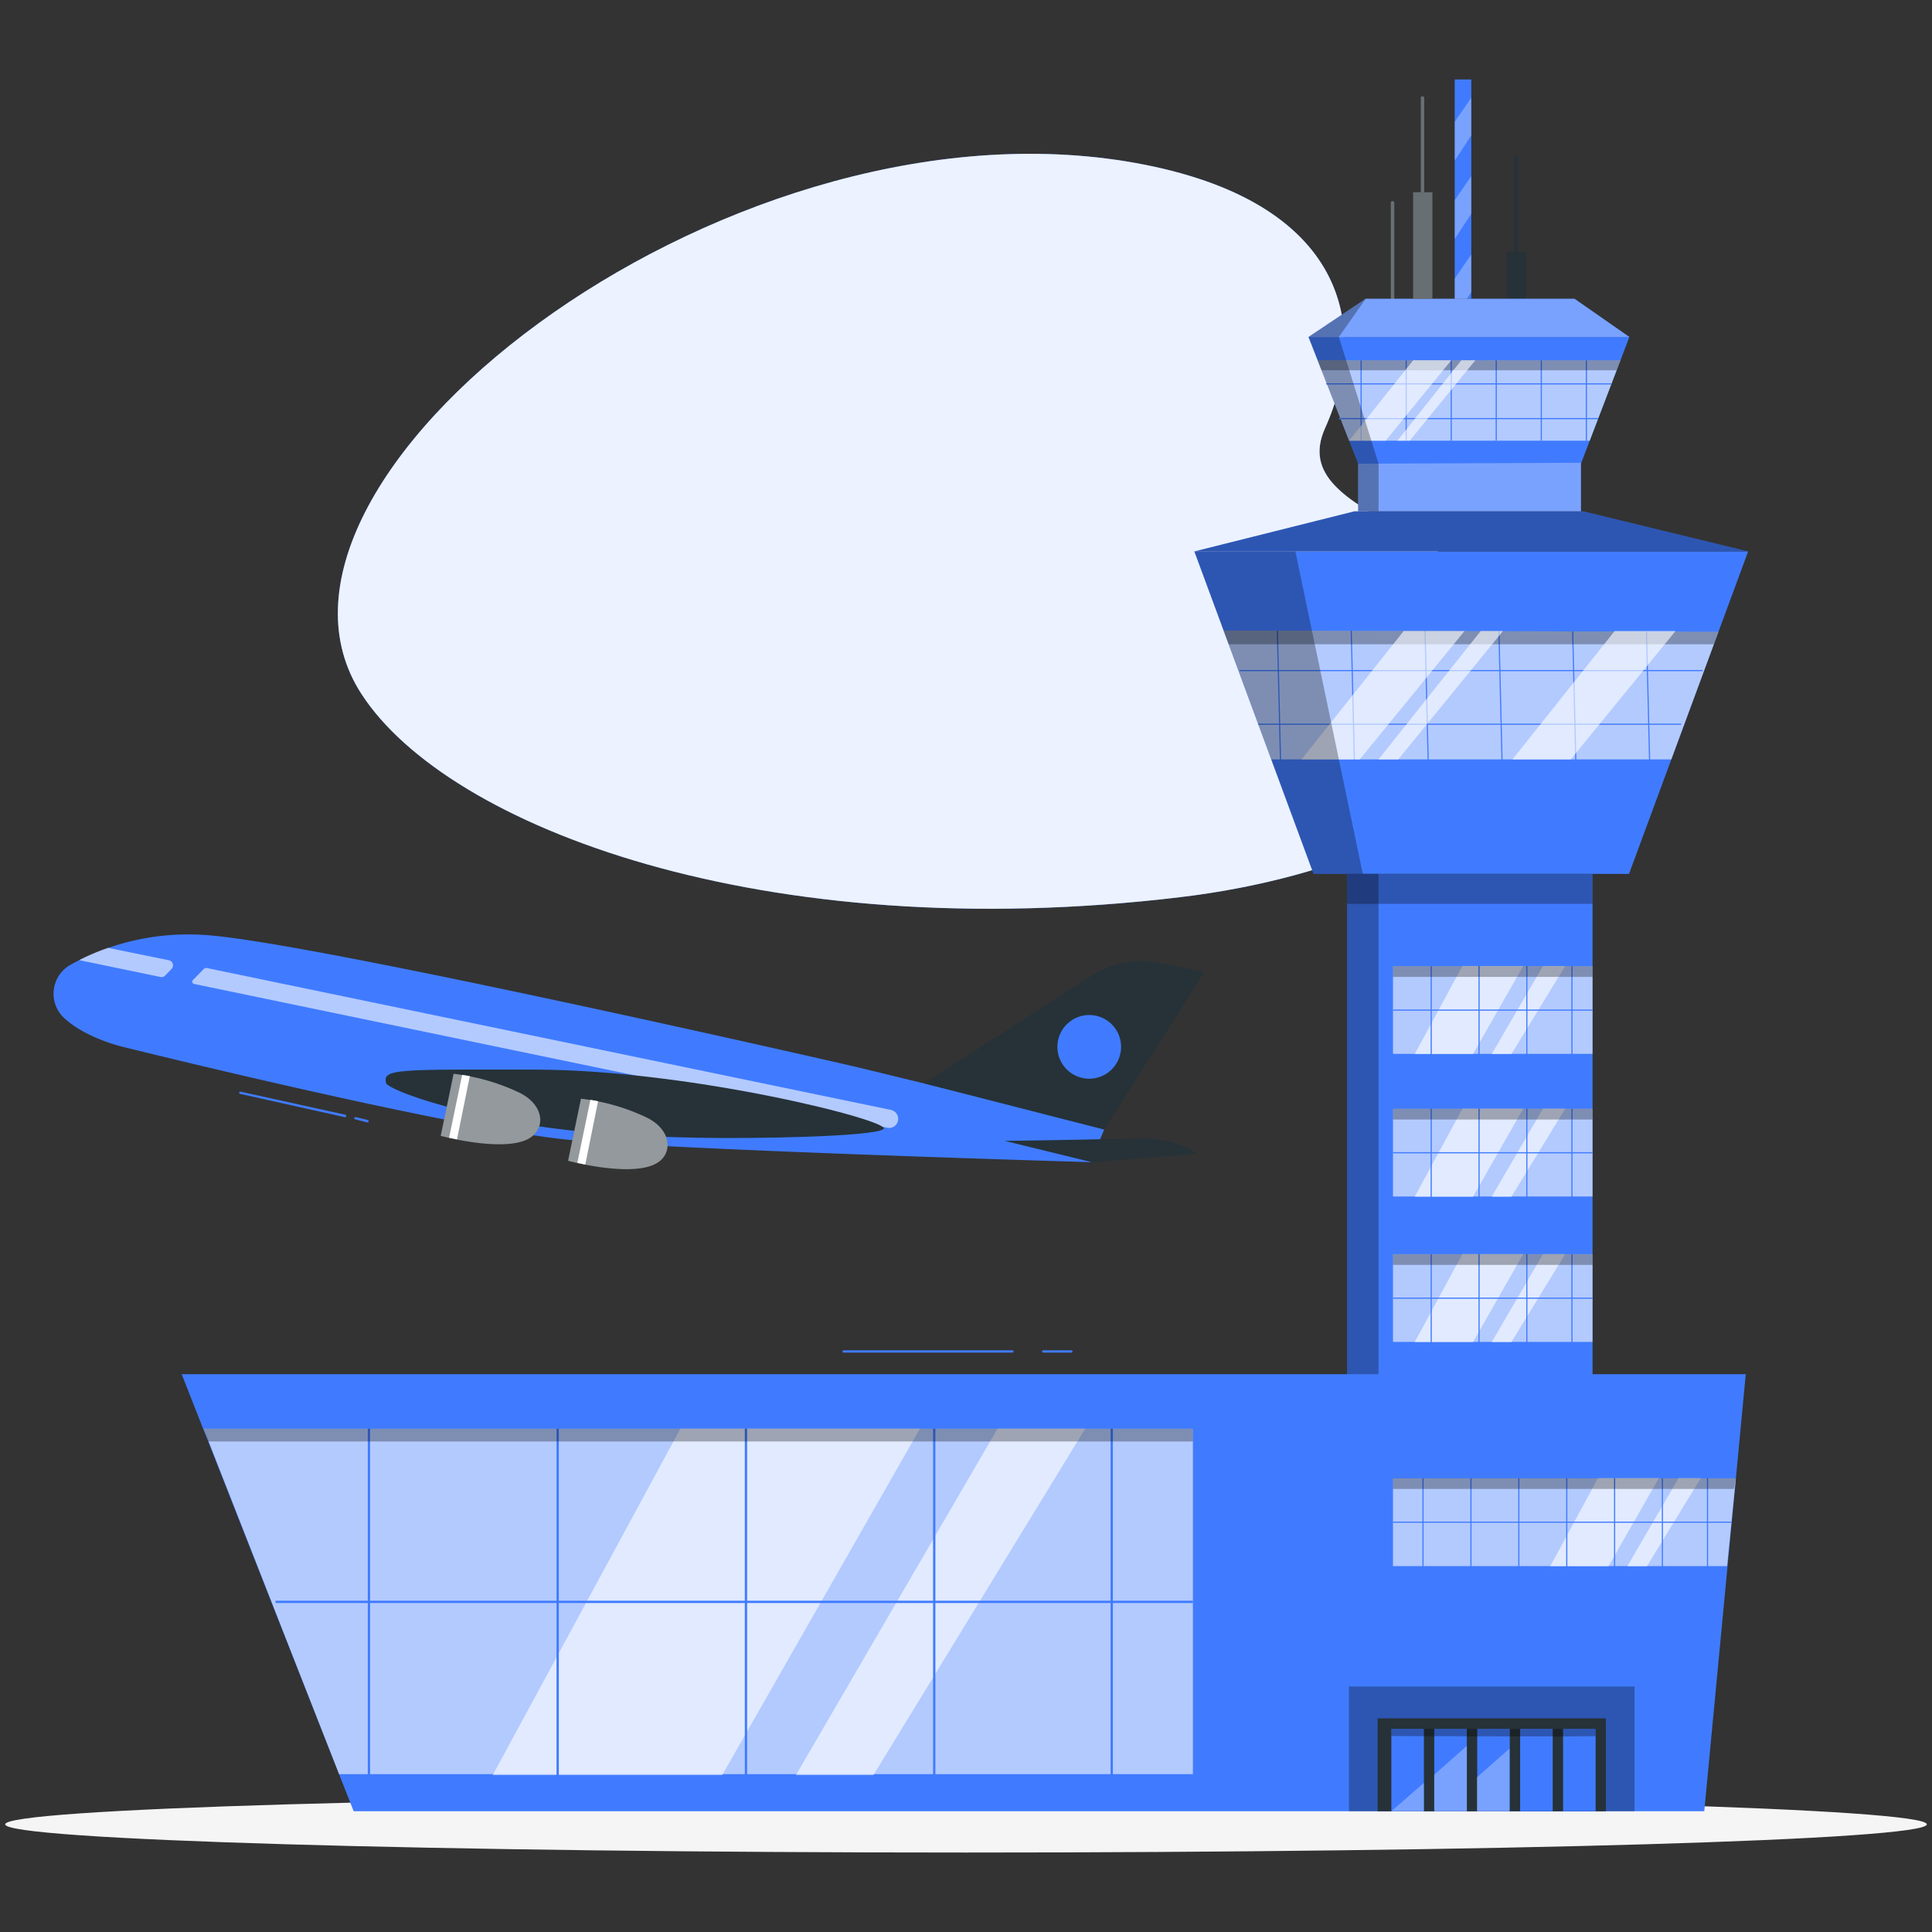 <?xml version="1.0" encoding="UTF-8" standalone="no"?>
<svg
   viewBox="0 0 420 420"
   version="1.1"
   id="svg115"
   sodipodi:docname="airport tower-rafiki.svg"
   width="420"
   height="420"
   inkscape:version="1.3.2 (091e20e, 2023-11-25, custom)"
   xmlns:inkscape="http://www.inkscape.org/namespaces/inkscape"
   xmlns:sodipodi="http://sodipodi.sourceforge.net/DTD/sodipodi-0.dtd"
   xmlns="http://www.w3.org/2000/svg"
   xmlns:svg="http://www.w3.org/2000/svg">
  <rect x="0" y="0" width="420" height="420" fill="#333333" stroke="none"/>
  <sodipodi:namedview
     id="namedview115"
     pagecolor="#ffffff"
     bordercolor="#000000"
     borderopacity="0.25"
     inkscape:showpageshadow="2"
     inkscape:pageopacity="0.0"
     inkscape:pagecheckerboard="0"
     inkscape:deskcolor="#d1d1d1"
     inkscape:zoom="1.574"
     inkscape:cx="250"
     inkscape:cy="250"
     inkscape:window-width="1920"
     inkscape:window-height="1001"
     inkscape:window-x="-9"
     inkscape:window-y="-9"
     inkscape:window-maximized="1"
     inkscape:current-layer="svg115" />
  <defs
     id="defs1">
    <clipPath
       id="freepik--clip-path--inject-1003">
      <rect
         x="357.02"
         y="62.94"
         width="3.6"
         height="47.67"
         style="fill:none"
         id="rect1" />
    </clipPath>
  </defs>
  <g
     id="freepik--background-simple--inject-1003"
     transform="translate(-40.775,-45.665)">
    <path
       d="m 297.44,240.69 c 17.11,-2.05 33.61,-6.43 48.24,-13.3 17.25,-8.09 34.87,-20.7 29.66,-37.19 -9.61,-30.45 -55.7,-31 -46.5,-51.47 10.43,-23.19 3.44,-50.39 -43.34,-58 -88.85,-14.36 -196.26,69.7 -166.09,115.89 18.78,28.8 87.18,54.99 178.03,44.07 z"
       style="fill:#407bff"
       id="path1" />
    <path
       d="m 297.44,240.69 c 17.11,-2.05 33.61,-6.43 48.24,-13.3 17.25,-8.09 34.87,-20.7 29.66,-37.19 -9.61,-30.45 -55.7,-31 -46.5,-51.47 10.43,-23.19 3.44,-50.39 -43.34,-58 -88.85,-14.36 -196.26,69.7 -166.09,115.89 18.78,28.8 87.18,54.99 178.03,44.07 z"
       style="opacity:0.9;fill:#ffffff"
       id="path2" />
  </g>
  <g
     id="freepik--Shadow--inject-1003"
     transform="translate(-40.775,-45.665)">
    <path
       d="m 459.65,442.26 c 0,3.39 -93.52,6.13 -208.88,6.13 -115.36,0 -208.87,-2.74 -208.87,-6.13 0,-3.39 93.51,-6.13 208.87,-6.13 115.36,0 208.88,2.74 208.88,6.13 z"
       style="fill:#f5f5f5"
       id="path3" />
  </g>
  <g
     id="freepik--Airplane--inject-1003"
     transform="translate(-40.775,-45.665)">
    <path
       d="m 67.17,273.16 c 0,0 -8,-1.92 -12.58,-6.31 a 7.21,7.21 0 0 1 1.46,-11.42 52.8,52.8 0 0 1 28.49,-6.55 c 21.06,0.86 142.05,28.65 142.05,28.65 l 54.41,13.23 -3.12,7.55 c 0,0 -87,-2.55 -112.37,-4.76 -25.37,-2.21 -98.34,-20.39 -98.34,-20.39 z"
       style="fill:#407bff"
       id="path4" />
    <path
       d="m 241.67,281.19 36.14,-23.28 a 20.64,20.64 0 0 1 15.29,-2.86 l 9.48,1.93 -21.77,34.25 z"
       style="fill:#263238"
       id="path5" />
    <path
       d="m 259.18,293.68 18.93,4.63 22.89,-1.83 c 0,0 -4.57,-3.53 -12.33,-3.32 -1.31,0.03 -27.92,0.56 -29.49,0.52 z"
       style="fill:#263238"
       id="path6" />
    <path
       d="m 58,254.39 17.69,3.67 a 1.12,1.12 0 0 0 1,-0.33 l 1.37,-1.42 a 1.13,1.13 0 0 0 -0.59,-1.9 L 64.29,251.72 A 46.24,46.24 0 0 0 58,254.38 Z"
       style="opacity:0.6;fill:#ffffff"
       id="path7" />
    <path
       d="m 82.72,258.71 a 0.51,0.51 0 0 0 0.26,0.86 l 150.7,31.26 a 2,2 0 0 0 1.82,-0.57 v 0 a 2,2 0 0 0 -1,-3.3 L 85.75,256.11 a 0.75,0.75 0 0 0 -0.67,0.2 z"
       style="opacity:0.6;fill:#ffffff"
       id="path8" />
    <path
       d="m 124.74,281.25 c 0,0 1.85,2.34 19.53,6.65 17.68,4.31 36.73,4.86 48.24,5.1 11.51,0.24 38.28,-0.2 40.34,-1.89 2.06,-1.69 -41.5,-12.84 -75.65,-12.92 -30.74,-0.05 -33.34,-0.19 -32.46,3.06 z"
       style="fill:#263238"
       id="path9" />
    <path
       d="m 167.07,284.51 -2.8,13.5 c 0,0 13.46,3.64 19.06,0.64 3.83,-2 3.65,-7.49 -2.32,-10.21 a 45.14,45.14 0 0 0 -13.94,-3.93 z"
       style="fill:#263238"
       id="path10" />
    <path
       d="m 167.07,284.51 -2.8,13.5 c 0,0 13.46,3.64 19.06,0.64 3.83,-2 3.65,-7.49 -2.32,-10.21 a 45.14,45.14 0 0 0 -13.94,-3.93 z"
       style="opacity:0.5;fill:#ffffff"
       id="path11" />
    <path
       d="m 139.38,279.1 -2.8,13.49 c 0,0 13.46,3.65 19.06,0.65 3.84,-2.05 3.65,-7.49 -2.32,-10.21 a 45.14,45.14 0 0 0 -13.94,-3.93 z"
       style="fill:#263238"
       id="path12" />
    <path
       d="m 139.38,279.1 -2.8,13.49 c 0,0 13.46,3.65 19.06,0.65 3.84,-2.05 3.65,-7.49 -2.32,-10.21 a 45.14,45.14 0 0 0 -13.94,-3.93 z"
       style="opacity:0.5;fill:#ffffff"
       id="path13" />
    <path
       d="m 141.24,279.34 -2.84,13.66 1.72,0.36 2.79,-13.76 c -0.59,-0.08 -1.16,-0.19 -1.67,-0.26 z"
       style="fill:#ffffff"
       id="path14" />
    <path
       d="m 169.12,284.76 -2.84,13.71 1.73,0.36 2.78,-13.76 c -0.59,-0.13 -1.15,-0.23 -1.67,-0.31 z"
       style="fill:#ffffff"
       id="path15" />
    <path
       d="m 284.34,274.65 a 6.92,6.92 0 1 1 -5.37,-8.18 6.91,6.91 0 0 1 5.37,8.18 z"
       style="fill:#407bff"
       id="path16" />
    <path
       d="m 115.79,288.53 h -0.05 L 93,283.47 a 0.25,0.25 0 1 1 0.11,-0.48 l 22.74,5.01 a 0.25,0.25 0 0 1 0.19,0.3 0.26,0.26 0 0 1 -0.25,0.23 z"
       style="fill:#407bff"
       id="path17" />
    <path
       d="m 120.65,289.66 h -0.06 L 118,289 a 0.252,0.252 0 0 1 0.12,-0.49 l 2.6,0.63 a 0.25,0.25 0 0 1 0.18,0.3 0.25,0.25 0 0 1 -0.25,0.22 z"
       style="fill:#407bff"
       id="path18" />
  </g>
  <g
     id="freepik--Tower--inject-1003"
     transform="translate(-40.775,-45.665)">
    <path
       d="M 343.88,110.67 V 89.76 a 0.38,0.38 0 0 0 -0.76,0 v 20.91 a 0.38,0.38 0 0 0 0.76,0 z"
       style="fill:#263238"
       id="path19" />
    <path
       d="M 343.88,110.67 V 89.76 a 0.38,0.38 0 0 0 -0.76,0 v 20.91 a 0.38,0.38 0 0 0 0.76,0 z"
       style="opacity:0.3;fill:#ffffff"
       id="path20" />
    <rect
       x="357.02"
       y="62.94"
       width="3.6"
       height="47.67"
       style="fill:#407bff"
       id="rect20" />
    <path
       d="M 350.39,87.82 V 66.91 a 0.38,0.38 0 0 0 -0.75,0 v 20.91 a 0.38,0.38 0 0 0 0.75,0 z"
       style="fill:#263238"
       id="path21" />
    <path
       d="M 350.39,87.82 V 66.91 a 0.38,0.38 0 0 0 -0.75,0 v 20.91 a 0.38,0.38 0 0 0 0.75,0 z"
       style="opacity:0.3;fill:#ffffff"
       id="path22" />
    <rect
       x="368.36"
       y="100.41"
       width="4.19"
       height="11.24"
       style="fill:#263238"
       id="rect22" />
    <polygon
       points="420.81,165.54 394.91,235.64 326.33,235.64 300.42,165.54 "
       style="fill:#407bff"
       id="polygon22" />
    <polygon
       points="404.11,210.75 317.13,210.75 306.78,182.74 414.36,183.01 "
       style="opacity:0.6;fill:#ffffff"
       id="polygon23" />
    <polygon
       points="384.97,156.83 420.81,165.54 300.42,165.54 335.18,156.83 "
       style="fill:#407bff"
       id="polygon24" />
    <polygon
       points="384.46,146.27 384.46,156.83 336.03,156.83 336.03,146.46 "
       style="fill:#407bff"
       id="polygon25" />
    <polygon
       points="394.99,118.92 384.46,146.46 336.03,146.46 325.23,118.92 "
       style="fill:#407bff"
       id="polygon26" />
    <polygon
       points="383.06,110.61 394.99,118.92 325.23,118.92 337.67,110.61 "
       style="fill:#407bff"
       id="polygon27" />
    <rect
       x="333.61"
       y="235.64"
       width="53.37"
       height="195.18"
       style="fill:#407bff"
       id="rect27" />
    <path
       d="M 370.78,100.77 V 79.86 a 0.38,0.38 0 0 0 -0.75,0 v 20.91 a 0.38,0.38 0 0 0 0.75,0 z"
       style="fill:#263238"
       id="path27" />
    <rect
       x="347.98"
       y="87.45"
       width="4.19"
       height="23.16"
       style="fill:#263238"
       id="rect28" />
    <g
       clip-path="url(#freepik--clip-path--inject-1003)"
       id="g30">
      <polygon
         points="357.02,80.57 360.62,75.09 360.62,66.91 357.02,72.15 "
         style="opacity:0.3;fill:#ffffff"
         id="polygon28" />
      <polygon
         points="357.02,97.61 360.62,92.13 360.62,83.95 357.02,89.19 "
         style="opacity:0.3;fill:#ffffff"
         id="polygon29" />
      <polygon
         points="357.02,114.64 360.62,109.17 360.62,100.99 357.02,106.23 "
         style="opacity:0.3;fill:#ffffff"
         id="polygon30" />
    </g>
    <rect
       x="347.98"
       y="87.45"
       width="4.19"
       height="23.16"
       style="opacity:0.3;fill:#ffffff"
       id="rect30" />
    <polygon
       points="386.37,141.47 393.05,123.99 327.22,123.99 334.07,141.47 "
       style="opacity:0.6;fill:#ffffff"
       id="polygon31" />
    <polygon
       points="383.06,110.61 394.99,118.92 325.23,118.92 337.67,110.61 "
       style="opacity:0.3;fill:#ffffff"
       id="polygon32" />
    <rect
       x="336.55"
       y="123.99"
       width="0.25"
       height="17.48"
       style="fill:#407bff"
       id="rect32" />
    <rect
       x="331.83"
       y="136.54"
       width="56.37"
       height="0.25"
       style="fill:#407bff"
       id="rect33" />
    <rect
       x="329.06"
       y="128.99"
       width="62.03"
       height="0.25"
       style="fill:#407bff"
       id="rect34" />
    <rect
       x="346.34"
       y="123.99"
       width="0.25"
       height="17.48"
       style="fill:#407bff"
       id="rect35" />
    <rect
       x="356.13"
       y="123.99"
       width="0.25"
       height="17.48"
       style="fill:#407bff"
       id="rect36" />
    <rect
       x="365.92"
       y="123.99"
       width="0.25"
       height="17.48"
       style="fill:#407bff"
       id="rect37" />
    <rect
       x="375.72"
       y="123.99"
       width="0.25"
       height="17.48"
       style="fill:#407bff"
       id="rect38" />
    <rect
       x="385.51"
       y="123.99"
       width="0.25"
       height="17.48"
       style="fill:#407bff"
       id="rect39" />
    <polygon
       points="393.05,123.99 327.22,123.99 328.07,126.16 392.23,126.16 "
       style="opacity:0.3"
       id="polygon39" />
    <polygon
       points="384.97,156.83 420.81,165.54 300.42,165.54 335.18,156.83 "
       style="opacity:0.3"
       id="polygon40" />
    <polygon
       points="356.26,123.99 342,141.47 334.07,141.47 347.98,123.99 "
       style="opacity:0.6;fill:#ffffff"
       id="polygon41" />
    <polygon
       points="361.49,123.99 347.24,141.47 344.56,141.47 358.46,123.99 "
       style="opacity:0.6;fill:#ffffff"
       id="polygon42" />
    <rect
       x="318.66"
       y="180.4"
       width="0.25"
       height="31.06"
       transform="rotate(-1.39,318.346,195.966)"
       style="fill:#407bff"
       id="rect42" />
    <rect
       x="334.71"
       y="180.4"
       width="0.25"
       height="31.06"
       transform="rotate(-1.39,334.426,195.749)"
       style="fill:#407bff"
       id="rect43" />
    <rect
       x="350.76"
       y="180.4"
       width="0.25"
       height="31.06"
       transform="rotate(-1.39,350.913,195.949)"
       style="fill:#407bff"
       id="rect44" />
    <rect
       x="366.81"
       y="180.4"
       width="0.25"
       height="31.06"
       transform="rotate(-1.39,366.581,195.726)"
       style="fill:#407bff"
       id="rect45" />
    <rect
       x="382.85"
       y="180.4"
       width="0.25"
       height="31.06"
       transform="rotate(-1.39,382.656,195.921)"
       style="fill:#407bff"
       id="rect46" />
    <rect
       x="398.9"
       y="180.4"
       width="0.25"
       height="31.06"
       transform="rotate(-1.39,399.143,196.121)"
       style="fill:#407bff"
       id="rect47" />
    <rect
       x="310.26"
       y="191.32"
       width="100.69"
       height="0.25"
       style="fill:#407bff"
       id="rect48" />
    <rect
       x="314.3"
       y="202.98"
       width="91.97"
       height="0.25"
       style="fill:#407bff"
       id="rect49" />
    <polygon
       points="413.36,185.72 414.36,183.01 306.78,182.74 307.88,185.72 "
       style="opacity:0.3"
       id="polygon49" />
    <polygon
       points="359.15,182.84 336.38,210.75 323.72,210.75 345.93,182.84 "
       style="opacity:0.6;fill:#ffffff"
       id="polygon50" />
    <polygon
       points="405.02,182.84 382.25,210.75 369.58,210.75 391.79,182.84 "
       style="opacity:0.6;fill:#ffffff"
       id="polygon51" />
    <polygon
       points="367.51,182.84 344.74,210.75 340.46,210.75 362.67,182.84 "
       style="opacity:0.6;fill:#ffffff"
       id="polygon52" />
    <rect
       x="333.61"
       y="235.64"
       width="53.37"
       height="6.52"
       style="opacity:0.3"
       id="rect52" />
    <polygon
       points="384.46,146.27 384.46,156.83 336.03,156.83 336.03,146.46 "
       style="opacity:0.3;fill:#ffffff"
       id="polygon53" />
    <polygon
       points="371.9,255.69 360.99,274.81 348.32,274.81 358.68,255.69 "
       style="opacity:0.6;fill:#ffffff"
       id="polygon54" />
    <polygon
       points="381.03,255.69 369.34,274.81 365.06,274.81 376.19,255.69 "
       style="opacity:0.6;fill:#ffffff"
       id="polygon55" />
    <rect
       x="343.6"
       y="255.69"
       width="43.38"
       height="19.07"
       style="opacity:0.6;fill:#ffffff"
       id="rect55" />
    <rect
       x="351.78"
       y="254.86"
       width="0.25"
       height="20.78"
       style="fill:#407bff"
       id="rect56" />
    <rect
       x="343.6"
       y="265.13"
       width="43.38"
       height="0.25"
       style="fill:#407bff"
       id="rect57" />
    <rect
       x="362.18"
       y="254.86"
       width="0.25"
       height="20.78"
       style="fill:#407bff"
       id="rect58" />
    <rect
       x="372.57"
       y="254.86"
       width="0.25"
       height="20.78"
       style="fill:#407bff"
       id="rect59" />
    <rect
       x="382.38"
       y="254.86"
       width="0.25"
       height="20.78"
       style="fill:#407bff"
       id="rect60" />
    <polyline
       points="343.6 255.69 343.6 258.03 386.98 258.03 386.98 255.69 343.94 255.69"
       style="opacity:0.3"
       id="polyline60" />
    <polygon
       points="371.9,286.7 360.99,305.83 348.32,305.83 358.68,286.7 "
       style="opacity:0.6;fill:#ffffff"
       id="polygon60" />
    <polygon
       points="381.03,286.7 369.34,305.83 365.06,305.83 376.19,286.7 "
       style="opacity:0.6;fill:#ffffff"
       id="polygon61" />
    <rect
       x="343.6"
       y="286.7"
       width="43.38"
       height="19.07"
       style="opacity:0.6;fill:#ffffff"
       id="rect61" />
    <rect
       x="351.78"
       y="285.88"
       width="0.25"
       height="20.78"
       style="fill:#407bff"
       id="rect62" />
    <rect
       x="343.6"
       y="296.14"
       width="43.38"
       height="0.25"
       style="fill:#407bff"
       id="rect63" />
    <rect
       x="362.18"
       y="285.88"
       width="0.25"
       height="20.78"
       style="fill:#407bff"
       id="rect64" />
    <rect
       x="372.57"
       y="285.88"
       width="0.25"
       height="20.78"
       style="fill:#407bff"
       id="rect65" />
    <rect
       x="382.38"
       y="285.88"
       width="0.25"
       height="20.78"
       style="fill:#407bff"
       id="rect66" />
    <polyline
       points="343.6 286.7 343.6 289.04 386.98 289.04 386.98 286.7 343.94 286.7"
       style="opacity:0.3"
       id="polyline66" />
    <polygon
       points="371.9,318.31 360.99,337.43 348.32,337.43 358.68,318.31 "
       style="opacity:0.6;fill:#ffffff"
       id="polygon66" />
    <polygon
       points="381.03,318.31 369.34,337.43 365.06,337.43 376.19,318.31 "
       style="opacity:0.6;fill:#ffffff"
       id="polygon67" />
    <rect
       x="343.6"
       y="318.31"
       width="43.38"
       height="19.07"
       style="opacity:0.6;fill:#ffffff"
       id="rect67" />
    <rect
       x="351.78"
       y="317.48"
       width="0.25"
       height="20.78"
       style="fill:#407bff"
       id="rect68" />
    <rect
       x="343.6"
       y="327.75"
       width="43.38"
       height="0.25"
       style="fill:#407bff"
       id="rect69" />
    <rect
       x="362.18"
       y="317.48"
       width="0.25"
       height="20.78"
       style="fill:#407bff"
       id="rect70" />
    <rect
       x="372.57"
       y="317.48"
       width="0.25"
       height="20.78"
       style="fill:#407bff"
       id="rect71" />
    <rect
       x="382.38"
       y="317.48"
       width="0.25"
       height="20.78"
       style="fill:#407bff"
       id="rect72" />
    <polyline
       points="343.6 318.31 343.6 320.64 386.98 320.64 386.98 318.31 343.94 318.31"
       style="opacity:0.3"
       id="polyline72" />
    <polygon
       points="371.9,349.15 360.99,368.27 348.32,368.27 358.68,349.15 "
       style="opacity:0.6;fill:#ffffff"
       id="polygon72" />
    <polygon
       points="381.03,349.15 369.34,368.27 365.06,368.27 376.19,349.15 "
       style="opacity:0.6;fill:#ffffff"
       id="polygon73" />
    <rect
       x="343.6"
       y="349.15"
       width="43.38"
       height="19.07"
       style="opacity:0.6;fill:#ffffff"
       id="rect73" />
    <rect
       x="351.78"
       y="348.32"
       width="0.25"
       height="20.78"
       style="fill:#407bff"
       id="rect74" />
    <rect
       x="343.6"
       y="358.59"
       width="43.38"
       height="0.25"
       style="fill:#407bff"
       id="rect75" />
    <rect
       x="362.18"
       y="348.32"
       width="0.25"
       height="20.78"
       style="fill:#407bff"
       id="rect76" />
    <rect
       x="372.57"
       y="348.32"
       width="0.25"
       height="20.78"
       style="fill:#407bff"
       id="rect77" />
    <rect
       x="382.38"
       y="348.32"
       width="0.25"
       height="20.78"
       style="fill:#407bff"
       id="rect78" />
    <polyline
       points="343.6 349.15 343.6 351.49 386.98 351.49 386.98 349.15 343.94 349.15"
       style="opacity:0.3"
       id="polyline78" />
    <polygon
       points="371.9,379.99 360.99,399.12 348.32,399.12 358.68,379.99 "
       style="opacity:0.6;fill:#ffffff"
       id="polygon78" />
    <polygon
       points="381.03,379.99 369.34,399.12 365.06,399.12 376.19,379.99 "
       style="opacity:0.6;fill:#ffffff"
       id="polygon79" />
    <rect
       x="343.6"
       y="379.99"
       width="43.38"
       height="19.07"
       style="opacity:0.6;fill:#ffffff"
       id="rect79" />
    <rect
       x="351.78"
       y="379.17"
       width="0.25"
       height="20.78"
       style="fill:#407bff"
       id="rect80" />
    <rect
       x="343.6"
       y="389.43"
       width="43.38"
       height="0.25"
       style="fill:#407bff"
       id="rect81" />
    <rect
       x="362.18"
       y="379.17"
       width="0.25"
       height="20.78"
       style="fill:#407bff"
       id="rect82" />
    <rect
       x="372.57"
       y="379.17"
       width="0.25"
       height="20.78"
       style="fill:#407bff"
       id="rect83" />
    <rect
       x="382.38"
       y="379.17"
       width="0.25"
       height="20.78"
       style="fill:#407bff"
       id="rect84" />
    <polyline
       points="343.6 379.99 343.6 382.33 386.98 382.33 386.98 379.99 343.94 379.99"
       style="opacity:0.3"
       id="polyline84" />
    <polygon
       points="326.33,235.64 300.42,165.54 322.38,165.54 337.04,235.64 "
       style="opacity:0.3"
       id="polygon84" />
    <polygon
       points="340.46,156.83 340.46,146.44 331.83,118.92 337.67,110.61 325.23,118.92 336.03,146.46 336.03,156.83 "
       style="opacity:0.3"
       id="polygon85" />
    <rect
       x="333.61"
       y="235.64"
       width="6.85"
       height="195.18"
       style="opacity:0.3"
       id="rect85" />
  </g>
  <g
     id="freepik--Building--inject-1003"
     transform="translate(-40.775,-45.665)">
    <polygon
       points="80.27,344.4 420.29,344.4 411.27,439.41 117.66,439.41 "
       style="fill:#407bff"
       id="polygon86" />
    <polygon
       points="85.05,356.26 300.1,356.26 300.1,431.35 114.49,431.35 "
       style="opacity:0.6;fill:#ffffff"
       id="polygon87" />
    <polygon
       points="240.75,356.26 197.78,431.54 147.9,431.54 188.68,356.26 "
       style="opacity:0.6;fill:#ffffff"
       id="polygon88" />
    <polygon
       points="276.68,356.26 230.66,431.54 213.81,431.54 257.63,356.26 "
       style="opacity:0.6;fill:#ffffff"
       id="polygon89" />
    <polygon
       points="401.38,367.02 390.46,386.14 377.79,386.14 388.15,367.02 "
       style="opacity:0.6;fill:#ffffff"
       id="polygon90" />
    <polygon
       points="410.5,367.02 398.81,386.14 394.54,386.14 405.67,367.02 "
       style="opacity:0.6;fill:#ffffff"
       id="polygon91" />
    <polygon
       points="343.6,367.04 418.14,367.04 416.23,386.12 343.6,386.12 "
       style="opacity:0.6;fill:#ffffff"
       id="polygon92" />
    <rect
       x="381.25"
       y="366.19"
       width="0.25"
       height="20.78"
       style="fill:#407bff"
       id="rect92" />
    <rect
       x="370.83"
       y="366.19"
       width="0.25"
       height="20.78"
       style="fill:#407bff"
       id="rect93" />
    <rect
       x="360.42"
       y="366.19"
       width="0.25"
       height="20.78"
       style="fill:#407bff"
       id="rect94" />
    <rect
       x="350"
       y="366.19"
       width="0.25"
       height="20.78"
       style="fill:#407bff"
       id="rect95" />
    <rect
       x="343.6"
       y="376.45"
       width="73.63"
       height="0.25"
       style="fill:#407bff"
       id="rect96" />
    <rect
       x="391.65"
       y="366.19"
       width="0.25"
       height="20.78"
       style="fill:#407bff"
       id="rect97" />
    <rect
       x="402.04"
       y="366.19"
       width="0.25"
       height="20.78"
       style="fill:#407bff"
       id="rect98" />
    <rect
       x="411.85"
       y="366.19"
       width="0.25"
       height="20.78"
       style="fill:#407bff"
       id="rect99" />
    <polyline
       points="343.6 367.02 343.6 369.35 417.76 369.35 418.14 367.04 344.18 367.02"
       style="opacity:0.3"
       id="polyline99" />
    <rect
       x="161.76"
       y="352.99"
       width="0.5"
       height="81.81"
       style="fill:#407bff"
       id="rect100" />
    <rect
       x="120.73"
       y="352.99"
       width="0.5"
       height="81.81"
       style="fill:#407bff"
       id="rect101" />
    <rect
       x="100.68"
       y="393.65"
       width="199.42"
       height="0.5"
       style="fill:#407bff"
       id="rect102" />
    <rect
       x="202.69"
       y="352.99"
       width="0.5"
       height="81.81"
       style="fill:#407bff"
       id="rect103" />
    <rect
       x="243.62"
       y="352.99"
       width="0.5"
       height="81.81"
       style="fill:#407bff"
       id="rect104" />
    <rect
       x="282.21"
       y="352.99"
       width="0.5"
       height="81.81"
       style="fill:#407bff"
       id="rect105" />
    <polygon
       points="300.1,359.03 86.03,359.03 85.05,356.26 300.1,356.26 "
       style="opacity:0.3"
       id="polygon105" />
    <rect
       x="334.02"
       y="412.29"
       width="62.09"
       height="27.13"
       style="opacity:0.3"
       id="rect106" />
    <rect
       x="340.26"
       y="419.22"
       width="49.61"
       height="20.19"
       style="fill:#263238"
       id="rect107" />
    <rect
       x="343.24"
       y="421.51"
       width="7.08"
       height="17.91"
       style="fill:#407bff"
       id="rect108" />
    <rect
       x="352.57"
       y="421.51"
       width="7.08"
       height="17.91"
       style="fill:#407bff"
       id="rect109" />
    <rect
       x="361.91"
       y="421.51"
       width="7.08"
       height="17.91"
       style="fill:#407bff"
       id="rect110" />
    <rect
       x="371.24"
       y="421.51"
       width="7.08"
       height="17.91"
       style="fill:#407bff"
       id="rect111" />
    <rect
       x="380.57"
       y="421.51"
       width="7.08"
       height="17.91"
       style="fill:#407bff"
       id="rect112" />
    <path
       d="m 343.24,423.07 c 0,0 44.42,0.17 44.42,0 v -1.56 h -44.42 z"
       style="opacity:0.3"
       id="path112" />
    <polygon
       points="350.32,433.26 350.32,439.41 343.24,439.41 "
       style="opacity:0.3;fill:#ffffff"
       id="polygon112" />
    <polygon
       points="359.66,439.41 352.57,439.41 352.57,431.47 359.66,425.2 "
       style="opacity:0.3;fill:#ffffff"
       id="polygon113" />
    <polygon
       points="368.92,439.41 361.84,439.41 361.84,432.06 368.92,425.8 "
       style="opacity:0.3;fill:#ffffff"
       id="polygon114" />
    <path
       d="m 260.86,339.71 h -36.68 a 0.25,0.25 0 0 1 0,-0.5 h 36.68 a 0.25,0.25 0 0 1 0,0.5 z"
       style="fill:#407bff"
       id="path114" />
    <path
       d="m 273.69,339.71 h -6.13 a 0.25,0.25 0 0 1 0,-0.5 h 6.13 a 0.25,0.25 0 0 1 0,0.5 z"
       style="fill:#407bff"
       id="path115" />
  </g>
</svg>
